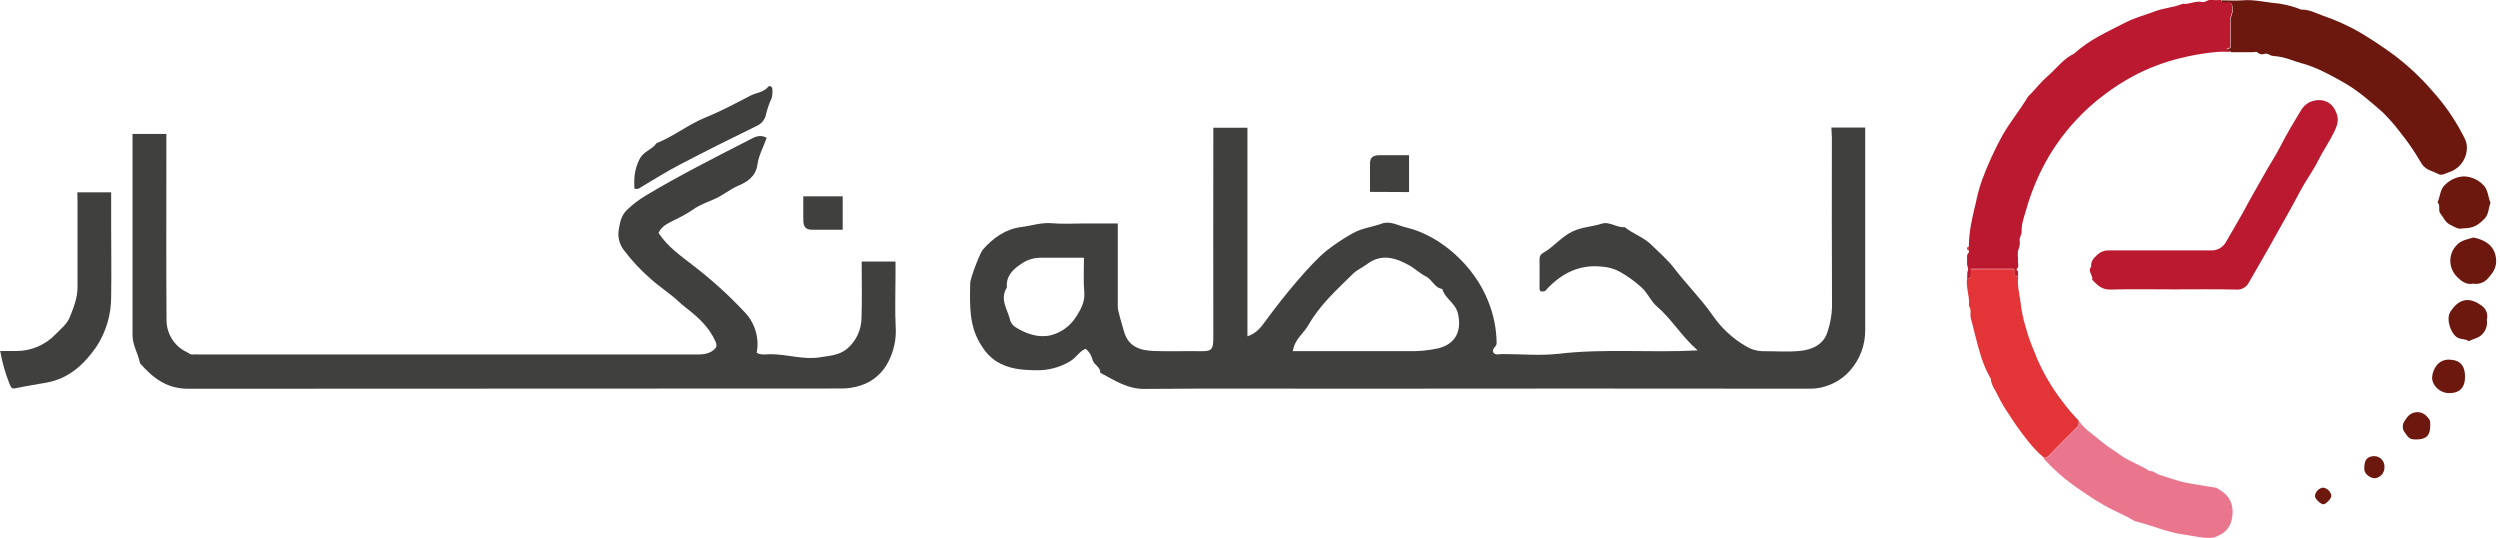 <svg width="186" height="40" viewBox="0 0 186 40" fill="none" xmlns="http://www.w3.org/2000/svg">
    <g clip-path="url(#clip0_8727_15241)">
        <path d="M146.351 20.694C146.387 20.504 146.323 20.316 146.419 20.112C146.474 19.997 146.335 19.776 146.348 19.587C146.362 19.397 146.348 19.225 146.348 19.045C146.348 18.864 146.552 18.813 146.483 18.628V18.352C146.483 17.224 146.74 16.15 147.007 15.066C147.116 14.516 147.262 13.974 147.445 13.444C147.877 12.269 148.398 11.128 149.003 10.033C149.566 9.058 150.28 8.194 150.854 7.235C150.922 7.145 150.999 7.063 151.083 6.99C151.5 6.55 151.882 6.063 152.337 5.674C152.992 5.107 153.509 4.368 154.319 3.99C155.434 2.955 156.813 2.358 158.134 1.674C158.839 1.311 159.626 1.112 160.372 0.829C161.026 0.581 161.745 0.556 162.39 0.28C162.88 0.354 163.34 0.037 163.828 0.148C164.095 0.211 164.258 -0.058 164.514 -0.005C164.762 0.019 165.012 0.019 165.26 -0.005C165.283 0.227 165.457 0.12 165.569 0.13C166.027 0.164 166.054 0.211 166.086 0.69C166.107 0.989 165.899 1.22 165.933 1.522C165.95 1.816 165.95 2.112 165.933 2.406C165.933 2.677 165.933 2.951 165.933 3.224C165.933 3.384 166.008 3.583 165.716 3.606C165.61 3.606 165.716 3.706 165.761 3.713C165.853 3.726 165.944 3.713 165.935 3.854C165.64 3.854 165.345 3.838 165.05 3.854C164.046 3.938 163.05 4.108 162.075 4.361C160.911 4.655 159.786 5.089 158.724 5.653C157.971 6.06 157.249 6.524 156.566 7.043C155.779 7.626 155.049 8.286 154.388 9.012C153.548 9.924 152.818 10.935 152.214 12.022C151.591 13.155 151.099 14.357 150.747 15.603C150.593 16.136 150.383 16.673 150.41 17.254C150.41 17.486 150.214 17.687 150.268 17.949C150.29 18.167 150.254 18.387 150.163 18.586C150.072 18.852 150.163 19.177 150.138 19.473C150.138 19.665 150.23 19.89 150.012 20.038C150.191 20.166 150.136 20.355 150.143 20.529C150.044 20.508 149.914 20.594 149.87 20.42C149.827 20.247 149.941 20.105 149.822 19.999H146.634C146.645 20.186 146.645 20.373 146.634 20.559C146.6 20.768 146.447 20.694 146.351 20.694Z" fill="#BB192F"/>
        <path d="M165.965 3.884C165.965 3.752 165.883 3.757 165.791 3.743C165.745 3.743 165.64 3.645 165.745 3.636C166.038 3.613 165.96 3.405 165.963 3.254C165.963 2.981 165.963 2.707 165.963 2.436C165.98 2.142 165.98 1.846 165.963 1.552C165.928 1.251 166.137 1.019 166.116 0.72C166.084 0.241 166.063 0.195 165.599 0.16C165.487 0.16 165.313 0.252 165.29 0.025C165.812 0.025 166.338 0.063 166.855 0.025C167.597 -0.042 168.324 0.123 169.043 0.208C169.786 0.262 170.517 0.433 171.208 0.716C171.803 0.693 172.327 0.989 172.858 1.179C173.811 1.504 174.731 1.922 175.604 2.427C176.451 2.934 177.274 3.479 178.073 4.062C179.149 4.871 180.135 5.796 181.014 6.821C181.841 7.739 182.554 8.755 183.138 9.848C183.321 10.197 183.527 10.515 183.536 10.925C183.548 11.347 183.422 11.762 183.178 12.105C182.933 12.447 182.583 12.698 182.183 12.819C181.938 12.898 181.68 13.104 181.375 12.933C181.147 12.81 180.918 12.74 180.689 12.634C180.44 12.513 180.235 12.315 180.103 12.069C179.647 11.281 179.131 10.531 178.561 9.825C178.168 9.305 177.739 8.815 177.277 8.359C176.361 7.553 175.43 6.737 174.37 6.135C173.366 5.572 172.347 5 171.217 4.699C170.931 4.625 170.654 4.523 170.375 4.426C169.972 4.281 169.552 4.193 169.125 4.164C168.897 4.153 168.748 3.949 168.501 4.002C168.405 4.04 168.301 4.049 168.201 4.028C168.1 4.007 168.008 3.957 167.935 3.884C167.885 3.828 167.718 3.884 167.606 3.884H165.965Z" fill="#6C180F"/>
        <path d="M161.692 21.53C160.127 21.53 158.562 21.498 156.999 21.544C156.37 21.562 156.031 21.197 155.658 20.817C155.749 20.481 155.285 20.187 155.585 19.835C155.539 19.455 155.759 19.216 156.013 18.98C156.129 18.865 156.267 18.775 156.418 18.715C156.569 18.655 156.731 18.626 156.894 18.631C159.411 18.631 161.928 18.631 164.445 18.631C164.692 18.65 164.939 18.594 165.154 18.471C165.369 18.347 165.542 18.16 165.651 17.936C166.052 17.227 166.478 16.532 166.869 15.823C167.123 15.36 167.372 14.883 167.633 14.434C168.102 13.621 168.549 12.787 169.038 11.988C169.267 11.615 169.496 11.219 169.693 10.83C170.137 9.957 170.643 9.114 171.148 8.282C171.299 7.999 171.528 7.766 171.807 7.613C172.448 7.31 173.318 7.382 173.725 8.174C174.045 8.799 173.968 9.19 173.647 9.843C173.293 10.575 172.826 11.233 172.464 11.96C172.103 12.688 171.588 13.382 171.192 14.114C170.988 14.487 170.791 14.865 170.59 15.238C170.132 16.06 169.675 16.859 169.217 17.69C168.599 18.809 167.944 19.909 167.315 21.023C167.228 21.193 167.093 21.333 166.927 21.425C166.761 21.518 166.572 21.559 166.384 21.544C164.821 21.507 163.258 21.53 161.692 21.53Z" fill="#BB192F"/>
        <path d="M146.351 20.693C146.447 20.675 146.6 20.761 146.618 20.587C146.629 20.4 146.629 20.213 146.618 20.026H149.838C149.957 20.133 149.854 20.302 149.886 20.448C149.918 20.594 150.06 20.536 150.159 20.557C150.06 21.191 150.243 21.81 150.319 22.426C150.387 23.069 150.516 23.704 150.706 24.323C150.868 24.918 151.07 25.501 151.31 26.069C151.454 26.372 151.55 26.703 151.701 26.995C152.188 28.052 152.797 29.046 153.516 29.957C153.865 30.431 154.248 30.878 154.66 31.296C154.66 31.47 154.685 31.632 154.523 31.789C153.795 32.501 153.083 33.23 152.374 33.962C152.334 33.999 152.286 34.027 152.233 34.043C152.181 34.059 152.126 34.063 152.072 34.054C151.634 33.683 151.236 33.267 150.882 32.813C150.352 32.153 149.86 31.461 149.41 30.743C149.128 30.341 148.879 29.917 148.667 29.473C148.477 29.047 148.152 28.684 148.117 28.19C147.738 27.528 147.449 26.817 147.259 26.076C147.12 25.629 147.019 25.168 146.895 24.716C146.806 24.387 146.744 24.054 146.639 23.725C146.534 23.396 146.715 23.056 146.488 22.755C146.488 22.741 146.488 22.711 146.488 22.688C146.55 22.03 146.255 21.388 146.351 20.693Z" fill="#E33438"/>
        <path d="M152.072 34.073C152.126 34.081 152.181 34.077 152.233 34.061C152.286 34.045 152.334 34.018 152.374 33.98C153.083 33.248 153.795 32.519 154.523 31.808C154.685 31.65 154.651 31.488 154.66 31.314C155.104 31.951 155.761 32.345 156.335 32.838C156.793 33.234 157.317 33.533 157.811 33.89C158.475 34.353 159.251 34.605 159.93 35.048C160.212 35.013 160.388 35.233 160.635 35.319C161.07 35.474 161.521 35.59 161.96 35.74C162.369 35.863 162.787 35.953 163.21 36.011C163.76 36.112 164.313 36.203 164.867 36.285C164.944 36.285 164.979 36.347 165.034 36.377C165.69 36.743 166.102 37.246 166.107 38.054C166.107 38.941 165.78 39.559 164.94 39.907C164.803 39.969 164.657 40.007 164.507 40.018C163.805 40.044 163.134 39.858 162.448 39.766C161.189 39.599 160.049 39.052 158.83 38.777C158.095 38.313 157.278 38.022 156.527 37.584C155.729 37.121 154.969 36.607 154.221 36.069C153.501 35.547 152.833 34.956 152.225 34.304C152.159 34.223 152.056 34.189 152.072 34.073Z" fill="#EA768E"/>
        <path d="M183.25 16.988C182.906 17.102 182.593 16.863 182.268 16.708C181.943 16.553 181.771 16.155 181.549 15.858C181.382 15.627 181.593 15.282 181.355 15.052C181.558 14.612 181.538 14.061 181.938 13.721C182.31 13.361 182.798 13.149 183.311 13.123C183.83 13.137 184.326 13.346 184.7 13.709C185.117 14.063 185.101 14.635 185.295 15.099C185.128 15.485 185.179 15.946 184.838 16.282C184.339 16.792 183.973 16.988 183.25 16.988Z" fill="#6C180F"/>
        <path d="M184.012 21.104C183.529 21.203 183.183 20.969 182.847 20.64C182.678 20.485 182.543 20.296 182.449 20.085C182.355 19.874 182.305 19.646 182.302 19.415C182.3 19.197 182.341 18.98 182.423 18.777C182.504 18.575 182.625 18.391 182.778 18.236C183.108 17.868 183.593 17.799 184.039 17.669C184.943 17.866 185.689 18.331 185.714 19.404C185.726 19.927 185.467 20.311 185.133 20.677C185 20.843 184.827 20.97 184.63 21.045C184.432 21.12 184.219 21.14 184.012 21.104Z" fill="#6C180F"/>
        <path d="M185.021 23.794C185.05 23.983 185.036 24.177 184.979 24.36C184.923 24.542 184.826 24.709 184.696 24.848C184.417 25.175 184.009 25.186 183.687 25.388C183.44 25.193 183.115 25.27 182.842 25.122C182.323 24.834 181.975 23.732 182.298 23.213C182.904 22.243 183.684 22.055 184.586 22.708C184.766 22.816 184.906 22.981 184.984 23.177C185.063 23.373 185.076 23.59 185.021 23.794Z" fill="#6C180F"/>
        <path d="M183.398 28.026C183.398 28.842 182.996 29.254 182.211 29.247C181.547 29.247 180.954 28.703 180.947 28.089C180.968 27.743 181.098 27.412 181.318 27.146C181.433 27.014 181.577 26.91 181.738 26.843C181.899 26.775 182.073 26.746 182.247 26.757C183.021 26.785 183.401 27.19 183.398 28.026Z" fill="#6C180F"/>
        <path d="M180.81 31.66C180.81 32.401 180.52 32.691 179.783 32.695C179.531 32.695 179.309 32.695 179.128 32.464C178.947 32.232 178.757 32.035 178.767 31.718C178.776 31.401 178.963 31.255 179.11 31.023C179.194 30.917 179.299 30.83 179.418 30.768C179.538 30.706 179.669 30.67 179.803 30.663C179.937 30.656 180.071 30.678 180.196 30.727C180.321 30.777 180.435 30.852 180.529 30.949C180.79 31.25 180.81 31.234 180.81 31.66Z" fill="#6C180F"/>
        <path d="M177.405 34.745C177.413 34.954 177.341 35.158 177.204 35.315C177.066 35.471 176.874 35.568 176.668 35.584C176.453 35.564 176.252 35.468 176.1 35.313C176.025 35.246 175.968 35.162 175.934 35.067C175.9 34.972 175.89 34.87 175.906 34.771C175.906 34.217 176.135 33.946 176.638 33.935C176.742 33.934 176.844 33.956 176.94 33.997C177.035 34.038 177.121 34.098 177.193 34.174C177.265 34.25 177.32 34.339 177.357 34.438C177.393 34.536 177.41 34.64 177.405 34.745Z" fill="#6C180F"/>
        <path d="M172.86 37.52C172.663 37.52 172.235 37.117 172.229 36.911C172.246 36.754 172.314 36.606 172.421 36.492C172.529 36.378 172.671 36.303 172.826 36.278C172.98 36.297 173.124 36.365 173.237 36.472C173.351 36.58 173.427 36.721 173.455 36.876C173.469 37.075 173.068 37.508 172.86 37.52Z" fill="#6C180F"/>
        <path d="M146.488 18.359V18.634C146.36 18.634 146.344 18.556 146.353 18.463C146.353 18.446 146.356 18.43 146.363 18.415C146.371 18.4 146.381 18.387 146.394 18.376C146.408 18.366 146.423 18.359 146.439 18.356C146.455 18.353 146.472 18.354 146.488 18.359Z" fill="#E33438"/>
        <path d="M136.254 9.486H138.771V9.966C138.771 14.826 138.771 19.69 138.771 24.557C138.781 25.659 138.385 26.725 137.661 27.549C137.276 27.989 136.8 28.34 136.267 28.576C135.735 28.812 135.158 28.929 134.577 28.918C122.982 28.904 111.387 28.904 99.792 28.918C94.913 28.918 90.032 28.892 85.146 28.936C83.862 28.948 82.901 28.276 81.858 27.732C81.883 27.297 81.414 27.176 81.297 26.805C81.221 26.468 81.036 26.165 80.771 25.946C80.313 26.127 80.073 26.609 79.626 26.873C78.843 27.346 77.941 27.579 77.029 27.544C75.99 27.53 75.015 27.447 74.093 26.863C73.679 26.584 73.33 26.218 73.07 25.789C72.068 24.327 72.155 22.697 72.184 21.064C72.184 20.719 72.901 18.827 73.125 18.57C73.889 17.697 74.835 17.032 75.972 16.893C76.736 16.8 77.478 16.534 78.276 16.608C79.075 16.682 79.878 16.624 80.677 16.624H83.162V22.859C83.162 23.109 83.528 24.327 83.62 24.638C83.938 25.81 84.835 26.076 85.853 26.113C86.872 26.15 87.913 26.113 88.94 26.125C90.247 26.155 90.277 26.125 90.272 24.828C90.254 20.119 90.272 15.413 90.272 10.7V9.503H92.81V25.02C93.481 24.809 93.833 24.325 94.147 23.894C95.458 22.085 97.543 19.57 98.707 18.639C99.331 18.151 99.993 17.715 100.685 17.333C101.337 16.967 102.101 16.895 102.802 16.638C103.41 16.407 104.028 16.782 104.619 16.923C107.291 17.555 109.71 19.888 110.685 22.322C111.11 23.337 111.336 24.425 111.351 25.527C111.351 25.842 110.928 25.921 111.122 26.252C111.301 26.444 111.543 26.338 111.756 26.34C113.166 26.34 114.592 26.481 115.985 26.319C119.374 25.921 122.773 26.257 126.308 26.069C125.114 25.036 124.379 23.739 123.265 22.79C122.807 22.398 122.599 21.81 122.148 21.4C121.635 20.93 121.069 20.524 120.461 20.189C120.077 19.99 119.657 19.872 119.226 19.841C117.535 19.651 116.221 20.305 115.091 21.504C115.038 21.56 114.992 21.641 114.928 21.662C114.828 21.692 114.723 21.696 114.621 21.673C114.58 21.662 114.544 21.55 114.541 21.483C114.541 20.752 114.553 20.017 114.541 19.285C114.535 19.192 114.555 19.098 114.6 19.015C114.645 18.933 114.713 18.866 114.795 18.822C115.594 18.384 116.141 17.627 116.997 17.22C117.708 16.881 118.452 16.877 119.164 16.643C119.747 16.451 120.283 16.958 120.878 16.898C121.494 17.405 122.285 17.639 122.857 18.209C123.43 18.778 124.057 19.302 124.544 19.936C125.459 21.14 126.546 22.206 127.421 23.461C128.066 24.403 128.911 25.187 129.894 25.756C130.261 25.986 130.681 26.115 131.112 26.129C132.064 26.118 133.027 26.206 133.968 26.102C134.847 26.006 135.691 25.624 135.968 24.682C136.169 24.09 136.282 23.471 136.302 22.845C136.279 18.639 136.291 14.433 136.291 10.227L136.254 9.486ZM96.186 26.125C99.09 26.125 101.907 26.125 104.708 26.125C105.482 26.15 106.256 26.079 107.012 25.914C108.276 25.601 108.777 24.64 108.47 23.325C108.282 22.523 107.5 22.224 107.308 21.497C106.729 21.419 106.557 20.802 106.095 20.571C105.632 20.339 105.266 19.973 104.836 19.735C103.841 19.179 102.776 18.845 101.715 19.647C101.371 19.906 100.955 20.082 100.653 20.379C99.454 21.56 98.186 22.695 97.348 24.186C96.996 24.807 96.321 25.228 96.186 26.125ZM80.645 19.177C79.469 19.177 78.407 19.177 77.343 19.177C76.839 19.191 76.352 19.359 75.944 19.658C75.329 20.066 74.839 20.559 74.912 21.393C74.342 22.285 74.995 23.058 75.169 23.873C75.25 24.088 75.405 24.265 75.606 24.374C76.4 24.862 77.294 25.161 78.21 24.934C78.963 24.735 79.617 24.259 80.041 23.598C80.384 23.063 80.727 22.502 80.672 21.784C80.599 20.946 80.645 20.103 80.645 19.177Z" fill="#40403E"/>
        <path d="M57.044 10.253C56.792 10.948 56.447 11.564 56.358 12.222C56.23 13.148 55.591 13.533 54.923 13.82C54.321 14.077 53.834 14.496 53.252 14.765C52.671 15.034 52.046 15.228 51.543 15.606C51.095 15.902 50.626 16.163 50.14 16.389C49.682 16.62 49.224 16.824 48.996 17.329C49.682 18.383 50.696 19.064 51.625 19.795C52.991 20.845 54.269 22.006 55.444 23.269C55.81 23.662 56.079 24.138 56.227 24.657C56.376 25.175 56.4 25.722 56.298 26.252C56.653 26.438 56.996 26.352 57.326 26.352C58.559 26.352 59.767 26.783 61.005 26.584C61.703 26.47 62.445 26.435 63.028 25.944C63.361 25.66 63.63 25.305 63.814 24.905C63.999 24.505 64.095 24.07 64.097 23.628C64.143 22.239 64.109 20.865 64.109 19.46H66.626V20.451C66.626 21.803 66.571 23.156 66.647 24.504C66.669 25.314 66.491 26.117 66.129 26.841C65.922 27.278 65.628 27.668 65.265 27.985C64.903 28.302 64.479 28.54 64.022 28.684C63.534 28.842 63.023 28.916 62.511 28.904C46.34 28.904 30.168 28.91 13.996 28.923C12.394 28.923 11.374 28.114 10.417 27.028C10.287 26.317 9.861 25.697 9.861 24.944C9.861 19.969 9.861 14.985 9.861 9.964H12.378V12.048C12.378 15.946 12.36 19.844 12.39 23.742C12.376 24.26 12.514 24.771 12.787 25.21C13.06 25.649 13.455 25.997 13.923 26.208C14.053 26.273 14.152 26.387 14.317 26.373C14.481 26.359 14.699 26.373 14.889 26.373C27.169 26.373 39.45 26.373 51.733 26.373C52.218 26.373 52.691 26.373 53.087 26.044C53.286 25.88 53.385 25.752 53.227 25.395C52.749 24.321 51.929 23.591 51.051 22.91C50.875 22.778 50.707 22.636 50.547 22.484C49.874 21.847 49.085 21.356 48.408 20.745C47.666 20.1 46.993 19.378 46.401 18.591C46.232 18.368 46.113 18.11 46.053 17.836C45.992 17.561 45.992 17.277 46.05 17.002C46.126 16.539 46.231 16.025 46.636 15.627C47.062 15.216 47.533 14.857 48.039 14.554C50.54 13.051 53.145 11.745 55.733 10.413C56.099 10.226 56.506 9.955 57.044 10.253Z" fill="#40403E"/>
        <path d="M5.753 14.31H8.27V16.627C8.27 18.44 8.3 20.256 8.27 22.069C8.279 23.423 7.88 24.747 7.126 25.865C6.211 27.151 5.115 28.163 3.465 28.466C2.689 28.607 1.904 28.726 1.13 28.892C0.86 28.95 0.812 28.797 0.703 28.545C0.389 27.762 0.159 26.948 0.016 26.115C0.474 26.115 0.847 26.115 1.22 26.115C1.765 26.116 2.304 26.006 2.806 25.791C3.307 25.576 3.761 25.261 4.14 24.865C4.524 24.464 4.98 24.131 5.202 23.575C5.485 22.864 5.765 22.157 5.767 21.381C5.767 19.258 5.767 17.134 5.767 15.012L5.753 14.31Z" fill="#40403E"/>
        <path d="M47.197 14.028C47.163 13.287 47.197 12.597 47.584 11.838C47.899 11.226 48.524 11.143 48.84 10.656C50.126 10.147 51.213 9.253 52.502 8.736C53.646 8.273 54.735 7.685 55.836 7.115C56.277 6.884 56.829 6.884 57.168 6.437C57.222 6.365 57.479 6.416 57.463 6.638C57.486 6.863 57.468 7.09 57.41 7.307C57.225 7.695 57.084 8.103 56.989 8.523C56.95 8.709 56.867 8.883 56.748 9.03C56.628 9.177 56.475 9.292 56.303 9.366C54.401 10.293 52.502 11.245 50.623 12.224C49.616 12.75 48.645 13.35 47.671 13.936C47.608 13.995 47.53 14.034 47.447 14.05C47.363 14.067 47.276 14.059 47.197 14.028Z" fill="#40403E"/>
        <path d="M101.927 14.276C101.927 13.556 101.927 12.868 101.927 12.192C101.927 11.729 102.129 11.555 102.614 11.548C103.335 11.548 104.056 11.548 104.834 11.548V14.29L101.927 14.276Z" fill="#40403E"/>
        <path d="M62.697 17.09C61.909 17.09 61.156 17.09 60.408 17.09C59.95 17.09 59.776 16.888 59.767 16.395C59.756 15.818 59.767 15.237 59.767 14.609H62.697V17.09Z" fill="#40403E"/>
    </g>
    <defs>
        <clipPath id="clip0_8727_15241">
            <rect width="185.714" height="40" fill="white"/>
        </clipPath>
    </defs>
</svg>
